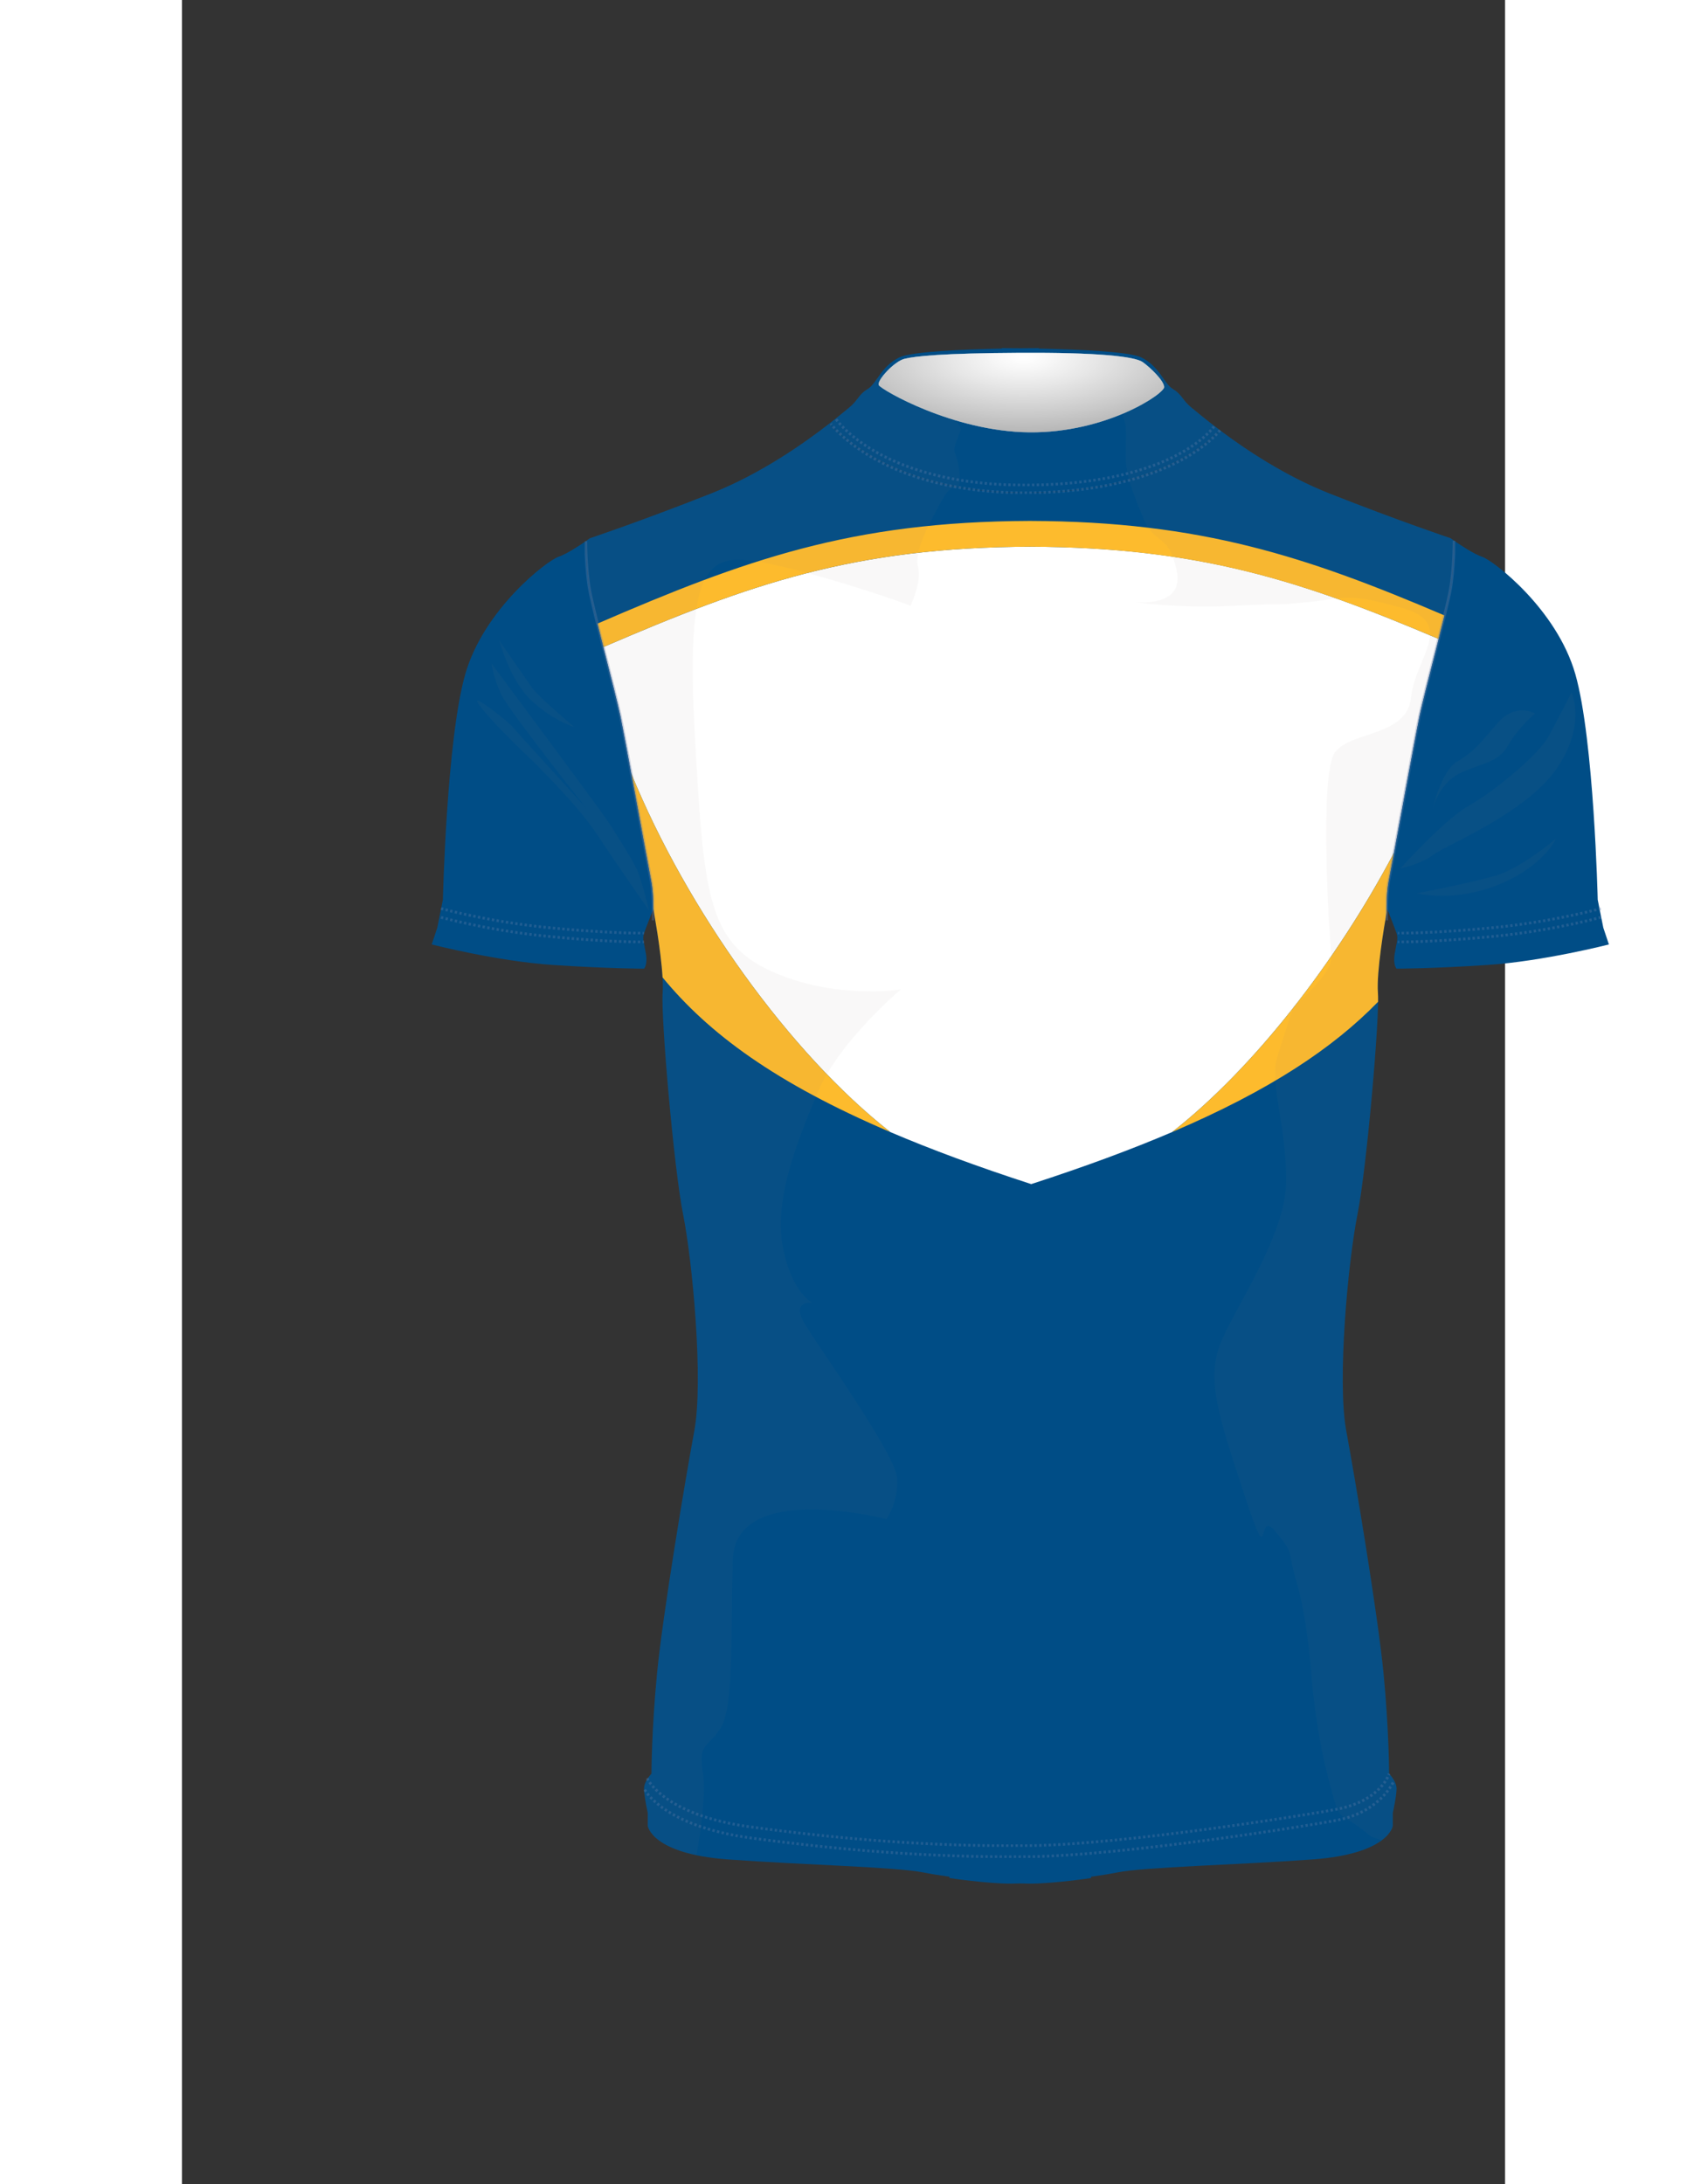 <?xml version="1.0" encoding="utf-8"?>
<!-- Generator: Adobe Illustrator 16.0.0, SVG Export Plug-In . SVG Version: 6.00 Build 0)  -->
<!DOCTYPE svg PUBLIC "-//W3C//DTD SVG 1.1//EN" "http://www.w3.org/Graphics/SVG/1.1/DTD/svg11.dtd">
<svg version="1.1" id="Layer_1" xmlns="http://www.w3.org/2000/svg" xmlns:xlink="http://www.w3.org/1999/xlink" x="0px" y="0px"
	 width="612px" height="792px" viewBox="0 0 480 792" enable-background="new 0 0 612 792" xml:space="preserve">
<rect x="0" y="0" width="480" height="792" fill="#333333" stroke="none"/>
<rect x="145.13" y="53.784" fill="none" width="136.172" height="537.09"/>
<rect x="105.654" y="158.2" fill="none" width="62.475" height="89.699"/>
<rect x="113.681" y="149.824" fill="none" width="27.224" height="31.412"/>
<rect x="441.064" y="168.671" fill="none" width="63.521" height="63.871"/>
<rect x="446.997" y="221.723" fill="none" width="50.608" height="20.812"/>
<rect x="452.59" y="175.209" fill="none" width="37.337" height="36.357"/>
<rect x="235.677" y="69.237" fill="none" width="137.986" height="24.583"/>
<rect x="92.413" y="246.769" fill="none" width="73.87" height="9.765"/>
<rect x="92.413" y="249.965" fill="none" width="73.87" height="9.764"/>
<rect x="167.048" y="561.172" fill="none" width="270.258" height="26.68"/>
<rect x="166.163" y="563.765" fill="none" width="272.823" height="28.082"/>
<rect x="233.835" y="70.94" fill="none" width="141.974" height="25.672"/>
<rect x="61.693" fill="none" width="488.613" height="632.322"/>
<g>
	<defs>
		<rect id="SF_SVGID_1_" x="63.188" y="82.607" width="487.977" height="631.5"/>
	</defs>
	<clipPath id="SF_SVGID_2_">
		<use xlink:href="#SF_SVGID_1_"  overflow="visible"/>
	</clipPath>
  <g id="MASK">
      <g id="UPPER_BOTTOM_PHASE">
    		<path clip-path="url(#SF_SVGID_4_)" fill="#004D86" d="M460.228,195.155c0,0-18.244-6.081-43.922-16.217
			c-16.207-6.397-30.524-16.022-39.733-22.934c-4.563,4.977-23.648,22.233-69.162,22.684c-45.128,0.447-66.863-18.856-72.646-25.023
			c-8.893,6.916-24.659,18.115-42.797,25.273c-25.677,10.137-43.921,16.217-43.921,16.217s-0.598,0.434-1.528,1.076v0.004
			c0.011,0.517,0.025,1.087,0.043,1.697c0.001,0.048,0.003,0.098,0.005,0.148c0.008,0.286,0.018,0.579,0.028,0.88
			c0,0.018,0,0.036,0.001,0.053c0.011,0.316,0.023,0.642,0.037,0.973c0.002,0.065,0.004,0.13,0.007,0.196
			c0.011,0.267,0.022,0.538,0.035,0.814c0.004,0.083,0.007,0.167,0.011,0.252c0.016,0.336,0.032,0.678,0.05,1.024
			c0.001,0.045,0.004,0.09,0.006,0.134c0.016,0.301,0.033,0.604,0.05,0.909c0.007,0.108,0.013,0.215,0.02,0.323
			c0.017,0.29,0.035,0.582,0.054,0.875c0.005,0.069,0.009,0.136,0.013,0.204c0.023,0.354,0.049,0.711,0.076,1.068
			c0.007,0.097,0.015,0.193,0.022,0.289c0.021,0.275,0.042,0.548,0.064,0.822c0.01,0.108,0.019,0.217,0.028,0.325
			c0.03,0.357,0.062,0.714,0.095,1.069c0.003,0.039,0.007,0.079,0.011,0.118c0.031,0.319,0.063,0.637,0.097,0.952
			c0.011,0.107,0.023,0.213,0.034,0.319c0.031,0.279,0.063,0.558,0.096,0.833c0.01,0.079,0.018,0.158,0.028,0.236
			c0.042,0.342,0.086,0.68,0.132,1.013c0.011,0.081,0.023,0.16,0.034,0.239c0.037,0.264,0.076,0.523,0.116,0.778
			c0.014,0.093,0.028,0.186,0.043,0.278c0.051,0.322,0.105,0.64,0.161,0.949c1.438,7.911,9.35,37.039,11.147,45.67
			c1.798,8.63,10.069,54.3,11.147,59.694c0.075,0.369,0.141,0.757,0.202,1.158c0.005,0.034,0.009,0.068,0.015,0.102
			c0.056,0.374,0.106,0.758,0.152,1.151c0.006,0.042,0.01,0.084,0.015,0.126c0.045,0.397,0.085,0.803,0.121,1.211
			c0.002,0.029,0.006,0.06,0.008,0.09c0.038,0.436,0.07,0.876,0.098,1.316c0.001,0.006,0.001,0.013,0.001,0.019
			c0.028,0.436,0.051,0.872,0.07,1.304c0.002,0.037,0.003,0.072,0.005,0.108c0.019,0.41,0.033,0.814,0.044,1.213
			c0.001,0.036,0.002,0.072,0.004,0.107c0.011,0.415,0.021,0.821,0.027,1.216c0,0.006,0,0.013,0,0.021
			c0.007,0.413,0.011,0.812,0.013,1.194c0.021-0.054,0.034-0.086,0.034-0.086s4.055,21.624,3.378,30.408
			c-0.675,8.785,4.055,63.516,7.434,80.411c3.377,16.892,7.432,60.139,4.053,78.384c-3.378,18.243-11.487,66.896-13.514,87.843
			c-2.028,20.948-2.028,36.489-2.028,36.489s-2.702,2.702-2.702,5.405s1.352,8.785,1.352,8.785v4.73c0,0,1.351,10.135,29.056,12.161
			c27.704,2.027,60.814,2.703,70.95,4.73c2.637,0.528,5.916,1.055,9.476,1.546l-0.015,0.481c0,0,13.514,2.026,22.298,2.026
			c0.995,0,2.135-0.026,3.378-0.075c1.244,0.049,2.384,0.075,3.379,0.075c8.784,0,22.299-2.026,22.299-2.026l-0.016-0.481
			c3.56-0.491,6.84-1.018,9.476-1.546c10.136-2.027,43.246-2.703,70.95-4.73c27.705-2.026,29.057-12.161,29.057-12.161v-4.73
			c0,0,1.352-6.082,1.352-8.785s-2.703-5.405-2.703-5.405s0-15.541-2.027-36.489c-2.027-20.946-10.136-69.6-13.515-87.843
			c-3.378-18.245,0.677-61.492,4.055-78.384c3.379-16.895,8.109-71.626,7.433-80.411c-0.581-7.558,2.336-24.604,3.163-29.223
			c-0.017-3.102,0.087-7.998,0.775-11.437c1.079-5.395,9.35-51.064,11.147-59.694c1.799-8.631,9.709-37.759,11.148-45.67
			c1.015-5.583,1.313-13.668,1.401-17.946C460.718,195.511,460.228,195.155,460.228,195.155"/>

  </g>
      <g id="BODY">
      		<path clip-path="url(#SF_SVGID_10_)" fill="#FFFFFF" d="M256.993,410.5c14.718,6.281,31.609,12.537,51.105,18.86
			c19.5-6.323,36.392-12.579,51.107-18.86c29.31-22.919,59.367-61.28,80.512-101.307c2.858-15.487,7.888-43.014,9.242-49.517
			c1.057-5.073,4.225-17.224,6.949-27.987c-49.34-20.978-86.883-33.285-148.077-33.448v-9.354l-0.001,9.354
			c-64.006,0.17-102.147,13.631-154.969,36.4c2.533,9.954,5.24,20.422,6.201,25.035c0.663,3.182,2.206,11.405,3.945,20.786
			C183.244,330.045,220.695,382.114,256.993,410.5"/>

    </g>
      <g id="INNER_BODY">
		<path clip-path="url(#SF_SVGID_12_)" fill="#FDBB2D" d="M433.874,360.031c-0.581-7.558,2.336-24.603,3.163-29.223
			c-0.015-3.102,0.087-7.999,0.775-11.438c0.266-1.33,0.97-5.109,1.905-10.177c-21.145,40.026-51.202,78.387-80.513,101.307
			c35.587-15.187,58.452-30.511,74.727-47.247C433.949,361.879,433.932,360.783,433.874,360.031"/>
		<path clip-path="url(#SF_SVGID_12_)" fill="#FDBB2D" d="M256.993,410.5c-36.298-28.386-73.749-80.455-93.985-130.037
			c2.975,16.054,6.522,35.502,7.203,38.907c0.073,0.37,0.14,0.759,0.202,1.16c0.004,0.033,0.009,0.067,0.014,0.101
			c0.056,0.373,0.106,0.758,0.152,1.15c0.005,0.042,0.01,0.084,0.015,0.126c0.045,0.397,0.085,0.802,0.121,1.211
			c0.003,0.03,0.005,0.06,0.008,0.089c0.039,0.437,0.071,0.878,0.099,1.318c0,0.007,0.001,0.013,0.001,0.019
			c0.028,0.437,0.052,0.872,0.07,1.304c0.003,0.036,0.003,0.072,0.005,0.108c0.018,0.41,0.032,0.815,0.044,1.213
			c0.001,0.037,0.002,0.072,0.004,0.107c0.011,0.415,0.021,0.822,0.027,1.215c0,0.007,0,0.014,0,0.021
			c0.006,0.413,0.01,0.812,0.012,1.194c0.021-0.055,0.034-0.086,0.034-0.086s2.756,14.707,3.344,24.79
			C190.992,374.67,215.237,392.681,256.993,410.5"/>
		<path clip-path="url(#SF_SVGID_12_)" fill="#FDBB2D" d="M307.832,188.887c-0.056,0-0.107,0.002-0.163,0.002
			c-0.055,0-0.106-0.002-0.161-0.002v0.003c-64.739,0.217-103.335,14.133-156.789,37.248c0.667,2.682,1.397,5.569,2.143,8.503
			c52.753-22.738,90.866-36.192,154.721-36.396c61.12,0.179,98.976,12.482,148.326,33.446c0.763-3.011,1.49-5.914,2.127-8.522
			c-49.999-21.335-88.28-34.069-150.204-34.278V188.887z"/>
	</g>
    </g>

  <g id="CUSTOM"></g>
	<g clip-path="url(#SF_SVGID_2_)">
		<defs>
			<rect id="SF_SVGID_3_" x="63.188" y="82.607" width="487.977" height="631.5"/>
		</defs>
		<clipPath id="SF_SVGID_4_">
			<use xlink:href="#SF_SVGID_3_"  overflow="visible"/>
		</clipPath>
	</g>
	<g id="SLEEVES" clip-path="url(#SF_SVGID_2_)">
		<defs>
			<rect id="SF_SVGID_5_" x="63.188" y="82.607" width="487.977" height="631.5"/>
		</defs>
		<clipPath id="SF_SVGID_6_">
			<use xlink:href="#SF_SVGID_5_"  overflow="visible"/>
		</clipPath>
		<path clip-path="url(#SF_SVGID_6_)" fill="#FDBB2D" d="M453.575,293.898c-0.005,0.021-0.008,0.034-0.008,0.034
			S453.571,293.917,453.575,293.898"/>
		<path clip-path="url(#SF_SVGID_6_)" fill="#004D86" d="M170.973,328.515c0-0.007,0-0.014,0-0.021
			c-0.006-0.395-0.016-0.802-0.028-1.216c0-0.036-0.002-0.072-0.003-0.107c-0.012-0.399-0.026-0.804-0.044-1.213
			c-0.002-0.036-0.004-0.072-0.005-0.108c-0.019-0.432-0.042-0.868-0.07-1.304c0-0.006-0.001-0.013-0.001-0.018
			c-0.029-0.441-0.062-0.882-0.099-1.317c-0.002-0.031-0.005-0.061-0.008-0.09c-0.036-0.408-0.075-0.814-0.121-1.211
			c-0.004-0.042-0.009-0.084-0.015-0.126c-0.045-0.393-0.096-0.777-0.152-1.15c-0.005-0.034-0.01-0.069-0.015-0.103
			c-0.061-0.4-0.127-0.789-0.202-1.158c-1.078-5.395-9.35-51.064-11.147-59.694c-1.797-8.63-9.709-37.759-11.147-45.67
			c-0.057-0.309-0.11-0.627-0.162-0.949c-0.014-0.092-0.029-0.185-0.043-0.277c-0.04-0.255-0.078-0.515-0.115-0.778
			c-0.011-0.08-0.023-0.158-0.034-0.239c-0.046-0.333-0.09-0.671-0.132-1.013c-0.011-0.078-0.019-0.157-0.028-0.236
			c-0.033-0.275-0.066-0.554-0.096-0.833c-0.012-0.106-0.022-0.212-0.035-0.319c-0.033-0.315-0.065-0.632-0.096-0.952
			c-0.004-0.039-0.008-0.078-0.012-0.118c-0.033-0.355-0.065-0.711-0.095-1.069c-0.01-0.108-0.019-0.217-0.027-0.325
			c-0.022-0.274-0.044-0.547-0.065-0.822c-0.007-0.096-0.015-0.192-0.022-0.289c-0.026-0.358-0.051-0.713-0.076-1.069
			c-0.004-0.067-0.007-0.135-0.012-0.204c-0.019-0.293-0.038-0.585-0.055-0.875c-0.006-0.109-0.012-0.215-0.019-0.323
			c-0.018-0.305-0.034-0.608-0.05-0.909c-0.002-0.043-0.005-0.089-0.007-0.134c-0.018-0.347-0.034-0.687-0.049-1.024
			c-0.004-0.085-0.008-0.168-0.012-0.252c-0.012-0.276-0.023-0.547-0.034-0.814c-0.002-0.066-0.005-0.131-0.008-0.196
			c-0.013-0.332-0.026-0.657-0.036-0.973c-0.001-0.017-0.002-0.034-0.002-0.052c-0.01-0.303-0.02-0.595-0.028-0.881
			c-0.002-0.049-0.003-0.098-0.004-0.148c-0.018-0.611-0.033-1.18-0.043-1.697v-0.004c-2.389,1.646-7.042,4.709-9.959,5.682
			c-4.054,1.351-27.028,18.92-33.786,42.57c-6.756,23.649-8.108,81.762-8.108,81.762l-2.028,10.135l-2.027,6.081
			c0,0,23.65,6.082,43.922,7.433c20.272,1.352,33.11,1.352,33.11,1.352s1.352-1.352,0.676-5.406
			c-0.676-4.054-1.351-5.405-0.676-7.434c0.632-1.894,3.034-7.921,3.345-8.698C170.983,329.328,170.979,328.927,170.973,328.515"/>
		<path clip-path="url(#SF_SVGID_6_)" fill="#004D86" d="M515.637,336.381l-2.028-10.135c0,0-1.351-58.112-8.108-81.763
			c-6.757-23.65-29.731-41.218-33.785-42.57c-3.018-1.005-7.903-4.254-10.205-5.852c-0.088,4.278-0.387,12.363-1.401,17.946
			c-1.439,7.911-9.35,37.04-11.148,45.67c-1.798,8.63-10.068,54.3-11.147,59.693c-0.688,3.439-0.79,8.337-0.775,11.438
			c0.135-0.75,0.216-1.185,0.216-1.185s2.703,6.758,3.379,8.784c0.676,2.027,0,3.379-0.676,7.435
			c-0.676,4.053,0.676,5.405,0.676,5.405s12.839,0,33.11-1.352c20.271-1.351,43.922-7.433,43.922-7.433L515.637,336.381z"/>
	</g>
	<g id="COLLAR" clip-path="url(#SF_SVGID_2_)">
		<defs>
			<rect id="SF_SVGID_7_" x="63.188" y="82.607" width="487.977" height="631.5"/>
		</defs>
		<clipPath id="SF_SVGID_8_">
			<use xlink:href="#SF_SVGID_7_"  overflow="visible"/>
		</clipPath>
		<path clip-path="url(#SF_SVGID_8_)" fill="#004D86" d="M307.41,178.688c45.515-0.451,64.599-17.708,69.162-22.684
			c-5.382-4.038-9.024-7.152-10.271-8.149c-3.378-2.703-3.378-4.73-6.757-6.758c-3.379-2.026-4.73-8.108-11.487-11.486
			c-4.302-2.151-23.654-2.933-37.158-3.216l-0.006-0.163c0,0-2.656,0-6.757,0.051c-4.103-0.051-6.758-0.051-6.758-0.051
			l-0.005,0.163c-13.504,0.283-32.858,1.065-37.16,3.216c-6.757,3.378-8.108,9.46-11.487,11.486
			c-3.378,2.028-3.378,4.055-6.756,6.758c-0.992,0.794-3.51,2.934-7.207,5.81C240.548,159.831,262.281,179.135,307.41,178.688"/>
	</g>
	<g clip-path="url(#SF_SVGID_2_)">
		<defs>
			<rect id="SF_SVGID_9_" x="63.188" y="82.607" width="487.977" height="631.5"/>
		</defs>
		<clipPath id="SF_SVGID_10_">
			<use xlink:href="#SF_SVGID_9_"  overflow="visible"/>
		</clipPath>
	</g>
	<g clip-path="url(#SF_SVGID_2_)">
		<defs>
			<rect id="SF_SVGID_11_" x="63.188" y="82.607" width="487.977" height="631.5"/>
		</defs>
		<clipPath id="SF_SVGID_12_">
			<use xlink:href="#SF_SVGID_11_"  overflow="visible"/>
		</clipPath>
    </g>
	<g clip-path="url(#SF_SVGID_2_)">
		<defs>
			<rect id="SF_SVGID_13_" x="63.188" y="82.607" width="487.977" height="631.5"/>
		</defs>
		<clipPath id="SF_SVGID_14_">
			<use xlink:href="#SF_SVGID_13_"  overflow="visible"/>
		</clipPath>
		<g opacity="0.35" clip-path="url(#SF_SVGID_14_)">
			<g>
				<defs>
					<rect id="SF_SVGID_15_" x="236.946" y="151.754" width="137.806" height="24.55"/>
				</defs>
				<clipPath id="SF_SVGID_16_">
					<use xlink:href="#SF_SVGID_15_"  overflow="visible"/>
				</clipPath>
				<path clip-path="url(#SF_SVGID_16_)" fill="none" stroke="#5C7BA8" stroke-miterlimit="10" stroke-dasharray="0.859,0.859" d="
					M374.42,154.635c0,0-13.78,20.736-66.978,21.263c-53.688,0.531-70.167-23.92-70.167-23.92"/>
			</g>
		</g>
		<g opacity="0.35" clip-path="url(#SF_SVGID_14_)">
			<g>
				<defs>
					<rect id="SF_SVGID_17_" x="93.868" y="329.056" width="73.773" height="9.751"/>
				</defs>
				<clipPath id="SF_SVGID_18_">
					<use xlink:href="#SF_SVGID_17_"  overflow="visible"/>
				</clipPath>
				<path clip-path="url(#SF_SVGID_18_)" fill="none" stroke="#5C7BA8" stroke-miterlimit="10" stroke-dasharray="0.859,0.859" d="
					M93.974,329.44c0,0,16.902,4.674,38.119,6.832c21.216,2.158,35.548,2.137,35.548,2.137"/>
			</g>
		</g>
		<g opacity="0.35" clip-path="url(#SF_SVGID_14_)">
			<g>
				<defs>
					<rect id="SF_SVGID_19_" x="93.868" y="332.247" width="73.773" height="9.751"/>
				</defs>
				<clipPath id="SF_SVGID_20_">
					<use xlink:href="#SF_SVGID_19_"  overflow="visible"/>
				</clipPath>
				<path clip-path="url(#SF_SVGID_20_)" fill="none" stroke="#5C7BA8" stroke-miterlimit="10" stroke-dasharray="0.859,0.859" d="
					M93.974,332.631c0,0,16.902,4.675,38.119,6.833c21.216,2.158,35.548,2.137,35.548,2.137"/>
			</g>
		</g>
		<g opacity="0.35" clip-path="url(#SF_SVGID_14_)">
			<g>
				<defs>
					<rect id="SF_SVGID_21_" x="441.098" y="329.056" width="73.774" height="9.751"/>
				</defs>
				<clipPath id="SF_SVGID_22_">
					<use xlink:href="#SF_SVGID_21_"  overflow="visible"/>
				</clipPath>
				<path clip-path="url(#SF_SVGID_22_)" fill="none" stroke="#5C7BA8" stroke-miterlimit="10" stroke-dasharray="0.859,0.859" d="
					M514.765,329.44c0,0-16.9,4.674-38.117,6.832c-21.217,2.158-35.549,2.137-35.549,2.137"/>
			</g>
		</g>
		<g opacity="0.35" clip-path="url(#SF_SVGID_14_)">
			<g>
				<defs>
					<rect id="SF_SVGID_23_" x="441.098" y="332.247" width="73.774" height="9.751"/>
				</defs>
				<clipPath id="SF_SVGID_24_">
					<use xlink:href="#SF_SVGID_23_"  overflow="visible"/>
				</clipPath>
				<path clip-path="url(#SF_SVGID_24_)" fill="none" stroke="#5C7BA8" stroke-miterlimit="10" stroke-dasharray="0.859,0.859" d="
					M514.765,332.631c0,0-16.9,4.675-38.117,6.833c-21.217,2.158-35.549,2.137-35.549,2.137"/>
			</g>
		</g>
		<g opacity="0.35" clip-path="url(#SF_SVGID_14_)">
			<g>
				<defs>
					<rect id="SF_SVGID_25_" x="168.406" y="643.049" width="269.907" height="26.646"/>
				</defs>
				<clipPath id="SF_SVGID_26_">
					<use xlink:href="#SF_SVGID_25_"  overflow="visible"/>
				</clipPath>
				<path clip-path="url(#SF_SVGID_26_)" fill="none" stroke="#5C7BA8" stroke-miterlimit="10" stroke-dasharray="0.859,0.859" d="
					M168.772,644.812c0,0,5.753,13.305,37.398,17.621c31.645,4.313,65.001,7.196,100.689,6.832
					c35.241-0.36,104.967-11.754,112.557-13.306c15.822-3.237,18.513-12.802,18.513-12.802"/>
			</g>
		</g>
		<g opacity="0.35" clip-path="url(#SF_SVGID_14_)">
			<g>
				<defs>
					<rect id="SF_SVGID_27_" x="167.521" y="645.639" width="272.469" height="28.046"/>
				</defs>
				<clipPath id="SF_SVGID_28_">
					<use xlink:href="#SF_SVGID_27_"  overflow="visible"/>
				</clipPath>
				<path clip-path="url(#SF_SVGID_28_)" fill="none" stroke="#5C7BA8" stroke-miterlimit="10" stroke-dasharray="0.859,0.859" d="
					M167.877,648.944c0,0,6.648,13.163,38.293,17.478c31.645,4.315,65.001,7.197,100.689,6.833
					c35.241-0.36,104.967-11.754,112.557-13.306c15.821-3.237,20.204-14.162,20.204-14.162"/>
			</g>
		</g>
		<g opacity="0.35" clip-path="url(#SF_SVGID_14_)">
			<g>
				<defs>
					<rect id="SF_SVGID_29_" x="436.637" y="196.059" width="25.271" height="137.712"/>
				</defs>
				<clipPath id="SF_SVGID_30_">
					<use xlink:href="#SF_SVGID_29_"  overflow="visible"/>
				</clipPath>
				<path clip-path="url(#SF_SVGID_30_)" fill="none" stroke="#5C7BA8" stroke-miterlimit="10" d="M461.51,196.061
					c0,0,0.037,10.035-1.401,17.946c-1.439,7.912-9.35,37.04-11.148,45.67c-1.798,8.63-10.068,54.3-11.147,59.693
					c-1.079,5.395-0.719,14.384-0.719,14.384"/>
			</g>
		</g>
		<g opacity="0.35" clip-path="url(#SF_SVGID_14_)">
			<g>
				<defs>
					<rect id="SF_SVGID_31_" x="146.118" y="196.229" width="25.267" height="137.542"/>
				</defs>
				<clipPath id="SF_SVGID_32_">
					<use xlink:href="#SF_SVGID_31_"  overflow="visible"/>
				</clipPath>
				<path clip-path="url(#SF_SVGID_32_)" fill="none" stroke="#5C7BA8" stroke-miterlimit="10" d="M146.517,196.23
					c0,0-0.041,9.866,1.397,17.776c1.438,7.911,9.35,37.04,11.147,45.67c1.798,8.63,10.069,54.3,11.147,59.693
					c1.079,5.395,0.72,14.384,0.72,14.384"/>
			</g>
		</g>
		<g opacity="0.35" clip-path="url(#SF_SVGID_14_)">
			<g>
				<defs>
					<rect id="SF_SVGID_33_" x="235.106" y="153.456" width="141.79" height="25.639"/>
				</defs>
				<clipPath id="SF_SVGID_34_">
					<use xlink:href="#SF_SVGID_33_"  overflow="visible"/>
				</clipPath>
				<path clip-path="url(#SF_SVGID_34_)" fill="none" stroke="#5C7BA8" stroke-miterlimit="10" stroke-dasharray="0.859,0.859" d="
					M376.572,156.004c0,0-15.965,22.158-69.162,22.684c-53.688,0.532-71.98-24.999-71.98-24.999"/>
			</g>
		</g>
	</g>
	<g clip-path="url(#SF_SVGID_2_)">
		<defs>
			<rect id="SF_SVGID_35_" x="63.188" y="82.607" width="487.977" height="631.5"/>
		</defs>
		<clipPath id="SF_SVGID_36_">
			<use xlink:href="#SF_SVGID_35_"  overflow="visible"/>
		</clipPath>
		<path clip-path="url(#SF_SVGID_36_)" d="M170.973,328.493c0,0.007,0,0.015,0,0.021C170.973,328.508,170.973,328.5,170.973,328.493"/>
		<path clip-path="url(#SF_SVGID_36_)" d="M170.985,329.709"/>
		<path clip-path="url(#SF_SVGID_36_)" fill="#FFFFFF" d="M307.443,156.761c27.908,0.266,49.169-14.086,48.902-16.479
			c-0.264-2.392-4.842-6.834-7.765-8.96c-2.924-2.126-16.824-3.547-44.731-3.394c-28.228,0.154-37.791,1.234-41.646,2.159
			c-3.857,0.925-10.207,7.969-9.41,9.563S279.699,156.496,307.443,156.761"/>
		<g opacity="0.35" clip-path="url(#SF_SVGID_36_)">
			<g>
				<defs>
					<rect id="SF_SVGID_37_" x="252.725" y="127.917" width="103.625" height="28.847"/>
				</defs>
				<clipPath id="SF_SVGID_38_">
					<use xlink:href="#SF_SVGID_37_"  overflow="visible"/>
				</clipPath>
				<g clip-path="url(#SF_SVGID_38_)">
					<defs>
						<path id="SF_SVGID_39_" d="M307.442,156.761c27.906,0.266,49.17-14.086,48.905-16.479c-0.267-2.392-4.844-6.834-7.767-8.96
							c-2.924-2.126-16.824-3.547-44.731-3.394c-28.228,0.154-37.791,1.234-41.647,2.159c-3.856,0.925-10.207,7.969-9.41,9.563
							S279.7,156.496,307.442,156.761"/>
					</defs>
					<clipPath id="SF_SVGID_40_">
						<use xlink:href="#SF_SVGID_39_"  overflow="visible"/>
					</clipPath>
					
						<radialGradient id="SF_SVGID_41_" cx="0.512" cy="790.769" r="0.797" gradientTransform="matrix(102.133 0 0 -40.542 252.967 32188.971)" gradientUnits="userSpaceOnUse">
						<stop  offset="0" style="stop-color:#FFFFFF"/>
						<stop  offset="1" style="stop-color:#FFFFFF"/>
					</radialGradient>
					<rect x="251.996" y="127.775" clip-path="url(#SF_SVGID_40_)" fill="url(#SF_SVGID_41_)" width="104.617" height="29.251"/>
				</g>
				<g clip-path="url(#SF_SVGID_38_)">
					<defs>
						<path id="SF_SVGID_42_" d="M307.442,156.761c27.906,0.266,49.17-14.086,48.905-16.479c-0.267-2.392-4.844-6.834-7.767-8.96
							c-2.924-2.126-16.824-3.547-44.731-3.394c-28.228,0.154-37.791,1.234-41.647,2.159c-3.856,0.925-10.207,7.969-9.41,9.563
							S279.7,156.496,307.442,156.761"/>
					</defs>
					<clipPath id="SF_SVGID_43_">
						<use xlink:href="#SF_SVGID_42_"  overflow="visible"/>
					</clipPath>
					
						<radialGradient id="SF_SVGID_44_" cx="0.512" cy="790.769" r="0.797" gradientTransform="matrix(102.133 0 0 -40.542 252.967 32188.971)" gradientUnits="userSpaceOnUse">
						<stop  offset="0" style="stop-color:#FFFFFF"/>
						<stop  offset="0.108" style="stop-color:#EBEBEB"/>
						<stop  offset="0.331" style="stop-color:#B7B7B7"/>
						<stop  offset="0.648" style="stop-color:#646464"/>
						<stop  offset="1" style="stop-color:#000000"/>
					</radialGradient>
					<rect x="251.996" y="127.775" clip-path="url(#SF_SVGID_43_)" fill="url(#SF_SVGID_44_)" width="104.617" height="29.251"/>
				</g>
			</g>
		</g>
		<g opacity="0.5" clip-path="url(#SF_SVGID_36_)">
			<g>
				<defs>
					<rect id="SF_SVGID_45_" x="107.092" y="133.702" width="398.412" height="539.011"/>
				</defs>
				<clipPath id="SF_SVGID_46_">
					<use xlink:href="#SF_SVGID_45_"  overflow="visible"/>
				</clipPath>
				<g opacity="0.1" clip-path="url(#SF_SVGID_46_)">
					<g>
						<defs>
							<rect id="SF_SVGID_47_" x="340.935" y="133.702" width="120.575" height="533.625"/>
						</defs>
						<clipPath id="SF_SVGID_48_">
							<use xlink:href="#SF_SVGID_47_"  overflow="visible"/>
						</clipPath>
						<path clip-path="url(#SF_SVGID_48_)" fill="#897F76" d="M437.813,319.37c1.079-5.394,9.35-51.063,11.147-59.693
							c1.799-8.631,9.709-37.759,11.148-45.67c1.015-5.583,1.313-13.668,1.401-17.946c-0.792-0.548-1.282-0.906-1.282-0.906
							s-18.245-6.082-43.922-16.217c-25.677-10.135-46.624-28.38-50.004-31.083c-3.378-2.703-3.378-4.73-6.757-6.757
							c-2.236-1.342-3.593-4.46-6.21-7.396l-1.374,0.48c2.193,2.097,4.212,4.535,4.387,6.1c0.14,1.263-5.731,5.864-15.413,9.885
							c0.784,1.624,1.35,3.158,1.44,4.338c0.348,4.531,0,4.183,0,10.806s2.439,13.245,6.622,23.005
							c4.184,9.76,8.714,4.531,11.852,18.475c3.138,13.942-15.685,11.502-15.685,11.502s17.079,2.44,35.901,1.394
							c18.823-1.046,14.64,0,27.886-1.394c13.245-1.395,13.245-3.486,33.463,2.091c20.217,5.577,4.879,18.125,3.485,32.417
							c-1.395,14.292-21.61,12.2-27.537,19.868c-5.926,7.668-2.091,67.274-1.395,73.896c0.697,6.623-13.594,18.125-13.594,18.125
							s-3.834,11.156-6.274,19.521c-2.44,8.365,3.834,25.794,3.485,44.616c-0.348,18.823-17.428,43.571-23.354,57.165
							c-5.926,13.595-1.395,26.841,8.365,56.47c9.761,29.627,3.835,3.834,11.154,12.896c7.32,9.063,3.834,5.577,7.669,18.475
							c3.834,12.896,5.228,32.418,5.228,32.418s1.395,20.215,6.274,38.689c4.88,18.474,2.789,10.108,15.338,20.914l3.975,1.472
							c3.709-2.759,4.046-5.248,4.046-5.248v-4.731c0,0,1.352-6.081,1.352-8.784s-2.702-5.405-2.702-5.405s0-15.541-2.028-36.489
							c-2.027-20.946-10.136-69.599-13.515-87.843c-3.378-18.245,0.677-61.491,4.055-78.384c3.379-16.894,8.109-71.626,7.433-80.411
							c-0.581-7.557,2.336-24.603,3.163-29.223C437.022,327.708,437.124,322.809,437.813,319.37"/>
					</g>
				</g>
				<g opacity="0.1" clip-path="url(#SF_SVGID_46_)">
					<g>
						<defs>
							<rect id="SF_SVGID_49_" x="146.517" y="136.322" width="135.995" height="536.391"/>
						</defs>
						<clipPath id="SF_SVGID_50_">
							<use xlink:href="#SF_SVGID_49_"  overflow="visible"/>
						</clipPath>
						<path clip-path="url(#SF_SVGID_50_)" fill="#897F76" d="M280.322,152.323c-15.606-4.714-27.005-11.627-27.528-12.671
							c-0.255-0.511,0.228-1.583,1.122-2.831c-0.367-0.176-0.72-0.345-1.042-0.499c-1.44,2.014-2.577,3.834-4.146,4.776
							c-3.378,2.027-3.378,4.054-6.757,6.757c-3.378,2.703-24.325,20.947-50.003,31.083c-25.677,10.136-43.922,16.217-43.922,16.217
							s-0.597,0.433-1.528,1.074c0.091,4.32,0.396,12.268,1.398,17.777c1.438,7.912,9.35,37.04,11.147,45.67
							c1.798,8.63,10.069,54.3,11.147,59.693c0.611,3.055,0.76,7.264,0.775,10.339c0.021-0.054,0.034-0.086,0.034-0.086
							s4.055,21.624,3.378,30.408c-0.675,8.785,4.055,63.517,7.434,80.411c3.377,16.893,7.432,60.139,4.053,78.384
							c-3.378,18.244-11.487,66.896-13.514,87.843c-2.028,20.948-2.028,36.489-2.028,36.489s-2.702,2.702-2.702,5.405
							s1.351,8.785,1.351,8.785v4.73c0,0,0.96,7.144,17.667,10.635c1.428-8.119,3.55-22.399,2.346-29.864
							c-1.742-10.805,1.395-8.714,6.274-16.034c4.879-7.319,3.834-31.719,4.531-61c0.696-29.279,55.771-14.988,55.771-14.988
							s4.53-6.274,3.833-14.987c-0.697-8.714-28.233-47.057-33.462-55.771c-5.229-8.714,2.79-7.668,2.79-7.668
							s-7.67-3.485-10.807-20.565c-3.137-17.08,5.229-37.994,12.897-56.119s29.977-36.948,29.977-36.948s-24.052,3.834-47.056-6.623
							c-23.006-10.457-24.4-28.234-27.537-82.958c-3.138-54.725,2.091-65.531,14.639-66.229
							c12.548-0.697,56.816,13.943,63.439,16.732c0,0,4.183-8.714,2.789-13.943c-1.394-5.229,2.789-13.594,7.669-22.657
							c4.879-9.063,4.879-4.88,6.623-6.274s0.349-9.411-0.697-11.851c-1.046-2.441-0.349-3.138,1.743-8.715
							C282.804,155.227,281.955,153.864,280.322,152.323"/>
					</g>
				</g>
				<g opacity="0.12" clip-path="url(#SF_SVGID_46_)">
					<g>
						<defs>
							<rect id="SF_SVGID_51_" x="107.092" y="240.602" width="62.394" height="89.582"/>
						</defs>
						<clipPath id="SF_SVGID_52_">
							<use xlink:href="#SF_SVGID_51_"  overflow="visible"/>
						</clipPath>
						<path clip-path="url(#SF_SVGID_52_)" fill="#897F76" d="M154.497,297.767c-1.743-2.788-42.176-57.165-42.176-57.165
							s0.697,5.228,3.486,11.154c2.789,5.926,31.022,41.479,31.022,41.479s-25.446-27.885-26.839-29.627
							c-1.395-1.743-12.897-10.807-12.897-9.412s8.714,10.806,15.685,17.429c6.971,6.623,21.262,20.915,27.885,31.022
							c6.624,10.109,18.823,27.537,18.823,27.537s-2.44-10.109-4.184-14.292C163.559,311.709,156.239,300.556,154.497,297.767"/>
					</g>
				</g>
				<g opacity="0.12" clip-path="url(#SF_SVGID_46_)">
					<g>
						<defs>
							<rect id="SF_SVGID_53_" x="115.109" y="232.236" width="27.188" height="31.371"/>
						</defs>
						<clipPath id="SF_SVGID_54_">
							<use xlink:href="#SF_SVGID_53_"  overflow="visible"/>
						</clipPath>
						<path clip-path="url(#SF_SVGID_54_)" fill="#897F76" d="M126.96,249.316c-2.439-3.486-11.851-17.08-11.851-17.08
							s3.833,14.291,11.502,21.611c7.668,7.32,15.686,9.76,15.686,9.76S129.4,252.802,126.96,249.316"/>
					</g>
				</g>
				<g opacity="0.12" clip-path="url(#SF_SVGID_46_)">
					<g>
						<defs>
							<rect id="SF_SVGID_55_" x="442.065" y="251.06" width="63.438" height="63.788"/>
						</defs>
						<clipPath id="SF_SVGID_56_">
							<use xlink:href="#SF_SVGID_55_"  overflow="visible"/>
						</clipPath>
						<path clip-path="url(#SF_SVGID_56_)" fill="#897F76" d="M504.109,251.059c0,0-4.531,9.063-8.364,16.034
							c-3.835,6.972-20.217,20.217-28.932,25.097c-8.714,4.88-24.748,22.658-24.748,22.658s7.319-1.395,11.851-4.88
							s33.462-14.988,44.617-31.022C509.688,262.91,504.109,251.059,504.109,251.059"/>
					</g>
				</g>
				<g opacity="0.12" clip-path="url(#SF_SVGID_46_)">
					<g>
						<defs>
							<rect id="SF_SVGID_57_" x="447.989" y="304.041" width="50.544" height="20.785"/>
						</defs>
						<clipPath id="SF_SVGID_58_">
							<use xlink:href="#SF_SVGID_57_"  overflow="visible"/>
						</clipPath>
						<path clip-path="url(#SF_SVGID_58_)" fill="#897F76" d="M476.225,317.635c-9.761,2.79-28.234,6.275-28.234,6.275
							s13.245,3.486,29.629-3.137c16.383-6.624,20.914-16.732,20.914-16.732S485.984,314.847,476.225,317.635"/>
					</g>
				</g>
				<g opacity="0.12" clip-path="url(#SF_SVGID_46_)">
					<g>
						<defs>
							<rect id="SF_SVGID_59_" x="453.576" y="257.589" width="37.289" height="36.31"/>
						</defs>
						<clipPath id="SF_SVGID_60_">
							<use xlink:href="#SF_SVGID_59_"  overflow="visible"/>
						</clipPath>
						<path clip-path="url(#SF_SVGID_60_)" fill="#897F76" d="M477.271,262.213c-6.623,7.668-8.715,10.457-14.64,13.942
							c-5.77,3.395-8.896,17.027-9.056,17.743c0.14-0.62,2.354-9.855,10.102-13.561c8.017-3.834,13.594-3.486,17.428-10.108
							c3.835-6.622,9.761-11.502,9.761-11.502S483.894,254.544,477.271,262.213"/>
					</g>
				</g>
			</g>
		</g>
	</g>
</g>  
</svg>
